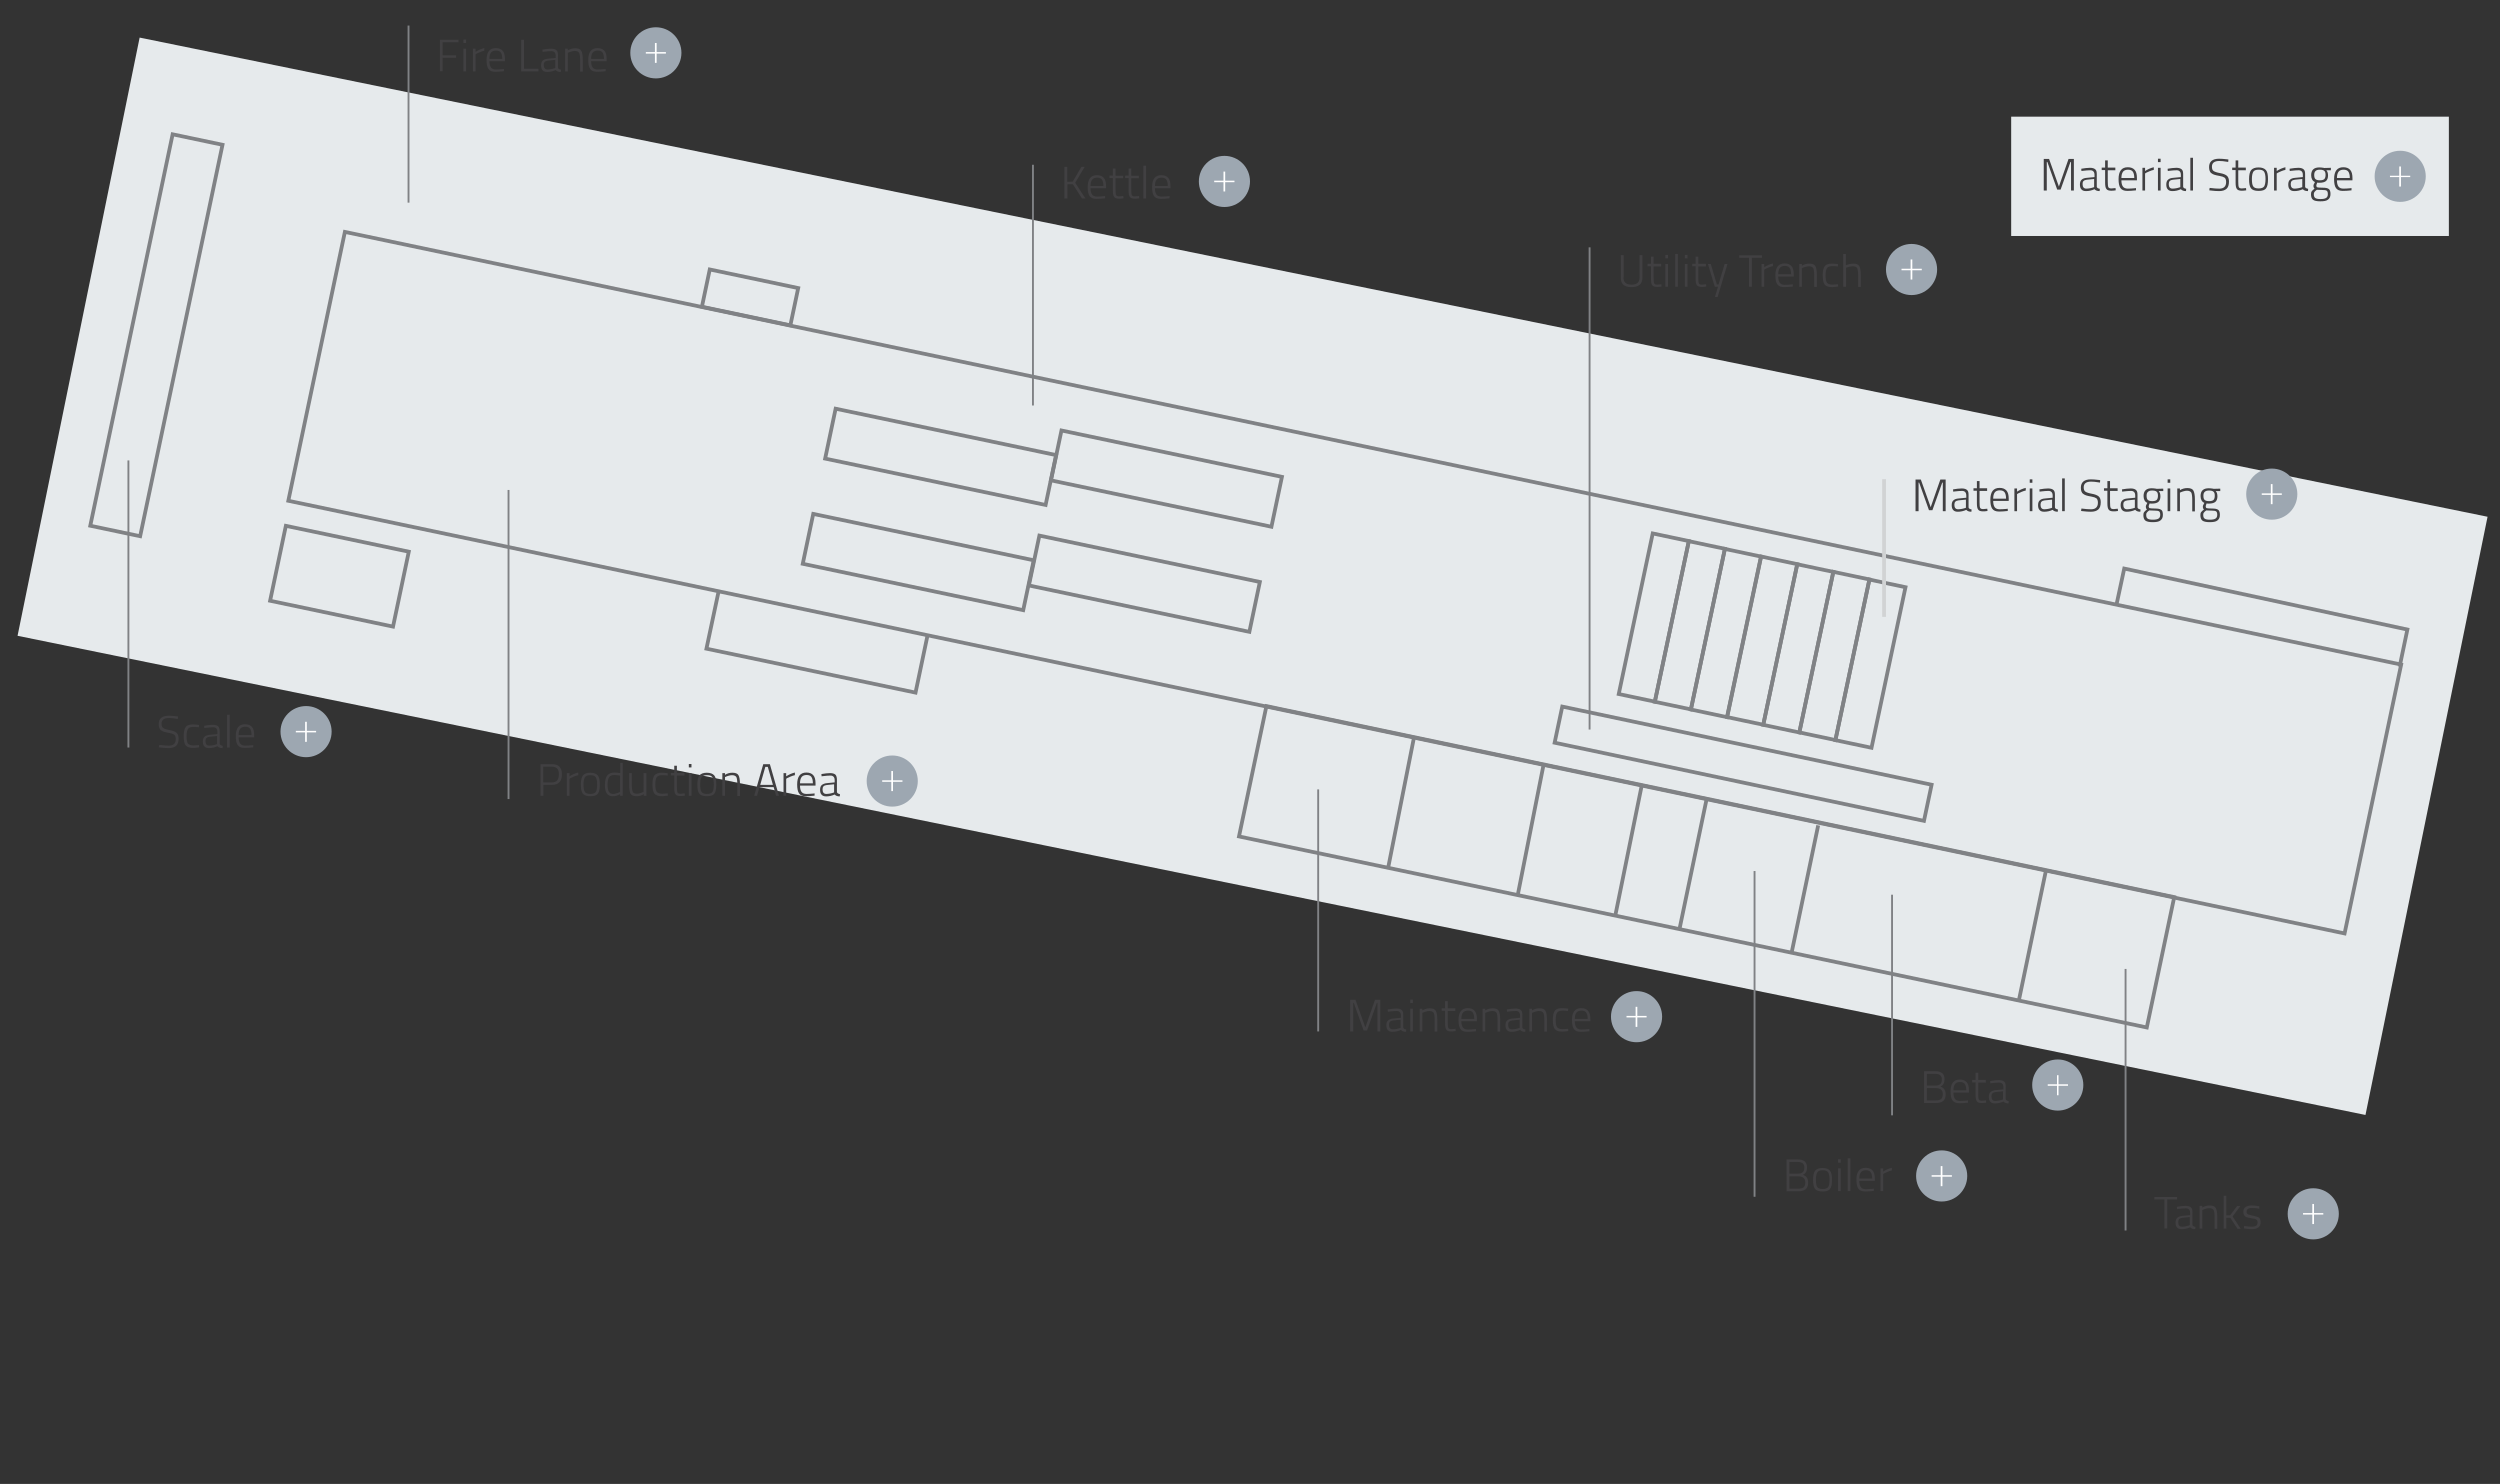 <?xml version="1.0" encoding="utf-8"?>
<!-- Generator: Adobe Illustrator 17.1.0, SVG Export Plug-In . SVG Version: 6.00 Build 0)  -->
<!DOCTYPE svg PUBLIC "-//W3C//DTD SVG 1.1//EN" "http://www.w3.org/Graphics/SVG/1.1/DTD/svg11.dtd">
<svg version="1.1" xmlns="http://www.w3.org/2000/svg" xmlns:xlink="http://www.w3.org/1999/xlink" x="0px" y="0px"
	 viewBox="0 0 1320 783.5" enable-background="new 0 0 1320 783.5" xml:space="preserve">
<rect x="0" y="0" width="1320" height="783.5" fill="#333333" stroke="none"/>
<g id="floorplan">
	
		<rect x="28.6" y="143.2" transform="matrix(0.98 0.2 -0.2 0.98 74.343 -126.21)" fill="#E6EAEC" width="1265" height="322.3"/>
	<rect x="1061.9" y="61.6" fill="#E6EAEC" width="231.1" height="63"/>
	<line fill="none" stroke="#808285" stroke-width="2" stroke-miterlimit="10" x1="746.6" y1="389.3" x2="733" y2="457.9"/>
	
		<rect x="69.1" y="71.4" transform="matrix(0.979 0.206 -0.206 0.979 38.21 -13.223)" fill="none" stroke="#808285" stroke-width="2" stroke-miterlimit="10" width="26.9" height="211.1"/>
	
		<rect x="483.1" y="182" transform="matrix(0.206 -0.979 0.979 0.206 157.977 677.596)" fill="none" stroke="#808285" stroke-width="2" stroke-miterlimit="10" width="26.9" height="118.9"/>
	
		<rect x="471.2" y="237.5" transform="matrix(0.206 -0.979 0.979 0.206 94.274 710.057)" fill="none" stroke="#808285" stroke-width="2" stroke-miterlimit="10" width="26.9" height="118.9"/>
	
		<rect x="602.3" y="193.5" transform="matrix(0.206 -0.979 0.979 0.206 241.405 803.421)" fill="none" stroke="#808285" stroke-width="2" stroke-miterlimit="10" width="26.9" height="118.9"/>
	
		<rect x="590.6" y="249" transform="matrix(0.206 -0.979 0.979 0.206 177.821 836.03)" fill="none" stroke="#808285" stroke-width="2" stroke-miterlimit="10" width="26.9" height="118.9"/>
	
		<rect x="155.2" y="235" transform="matrix(0.979 0.206 -0.206 0.979 78.568 -139.589)" fill="none" stroke="#808285" stroke-width="2" stroke-miterlimit="10" width="1109" height="145"/>
	
		<rect x="146" y="283.9" transform="matrix(0.979 0.206 -0.206 0.979 66.486 -30.374)" fill="none" stroke="#808285" stroke-width="2" stroke-miterlimit="10" width="66.3" height="40.4"/>
	
		<rect x="372" y="146.9" transform="matrix(0.979 0.206 -0.206 0.979 40.828 -78.17)" fill="none" stroke="#808285" stroke-width="2" stroke-miterlimit="10" width="47.7" height="20.1"/>
	
		<rect x="655.9" y="422.3" transform="matrix(0.979 0.206 -0.206 0.979 113.536 -175.723)" fill="none" stroke="#808285" stroke-width="2" stroke-miterlimit="10" width="489.6" height="70.3"/>
	<line fill="none" stroke="#808285" stroke-width="2" stroke-miterlimit="10" x1="815" y1="403.8" x2="801.4" y2="472.4"/>
	<line fill="none" stroke="#808285" stroke-width="2" stroke-miterlimit="10" x1="866.9" y1="414.4" x2="852.9" y2="483.3"/>
	<line fill="none" stroke="#808285" stroke-width="2" stroke-miterlimit="10" x1="901.1" y1="421.9" x2="886.8" y2="490.4"/>
	<line fill="none" stroke="#808285" stroke-width="2" stroke-miterlimit="10" x1="960" y1="435.8" x2="946" y2="502.9"/>
	<line fill="none" stroke="#808285" stroke-width="2" stroke-miterlimit="10" x1="1080.2" y1="459.9" x2="1065.8" y2="529"/>
	
		<rect x="911.1" y="303.4" transform="matrix(0.207 -0.978 0.978 0.207 335.52 1220.395)" fill="none" stroke="#808285" stroke-width="2" stroke-miterlimit="10" width="19.5" height="199.4"/>
	<g>
		
			<rect x="863.3" y="282.4" transform="matrix(-0.978 -0.207 0.207 -0.978 1659.617 825.37)" fill="none" stroke="#808285" stroke-width="2" stroke-miterlimit="10" width="19.5" height="86.7"/>
		
			<rect x="882.4" y="286.4" transform="matrix(-0.978 -0.207 0.207 -0.978 1696.511 837.325)" fill="none" stroke="#808285" stroke-width="2" stroke-miterlimit="10" width="19.5" height="86.7"/>
		
			<rect x="901.5" y="290.4" transform="matrix(-0.978 -0.207 0.207 -0.978 1733.405 849.279)" fill="none" stroke="#808285" stroke-width="2" stroke-miterlimit="10" width="19.5" height="86.7"/>
		
			<rect x="920.5" y="294.5" transform="matrix(-0.978 -0.207 0.207 -0.978 1770.299 861.234)" fill="none" stroke="#808285" stroke-width="2" stroke-miterlimit="10" width="19.5" height="86.7"/>
		
			<rect x="939.6" y="298.5" transform="matrix(-0.978 -0.207 0.207 -0.978 1807.193 873.188)" fill="none" stroke="#808285" stroke-width="2" stroke-miterlimit="10" width="19.5" height="86.7"/>
		
			<rect x="958.7" y="302.6" transform="matrix(-0.978 -0.207 0.207 -0.978 1844.087 885.143)" fill="none" stroke="#808285" stroke-width="2" stroke-miterlimit="10" width="19.5" height="86.7"/>
		
			<rect x="977.8" y="306.6" transform="matrix(-0.978 -0.207 0.207 -0.978 1880.981 897.098)" fill="none" stroke="#808285" stroke-width="2" stroke-miterlimit="10" width="19.5" height="86.7"/>
	</g>
	<polyline fill="none" stroke="#808285" stroke-width="2" stroke-miterlimit="10" points="379.5,311.9 373,342.5 483.4,365.7 
		489.8,335.2 	"/>
	<polyline fill="none" stroke="#808285" stroke-width="2" stroke-miterlimit="10" points="1117.5,319.3 1121.6,300.2 1271.1,332.4 
		1267,352 	"/>
	<line fill="none" stroke="#808285" stroke-miterlimit="10" x1="545.4" y1="214.1" x2="545.4" y2="87"/>
	<line fill="none" stroke="#808285" stroke-miterlimit="10" x1="215.7" y1="107" x2="215.7" y2="13.5"/>
	<line fill="none" stroke="#808285" stroke-miterlimit="10" x1="839.3" y1="385.2" x2="839.3" y2="130.6"/>
	<line fill="none" stroke="#808285" stroke-miterlimit="10" x1="268.5" y1="421.9" x2="268.5" y2="258.7"/>
	<line fill="none" stroke="#808285" stroke-miterlimit="10" x1="67.8" y1="394.7" x2="67.8" y2="243.1"/>
	<line fill="none" stroke="#808285" stroke-miterlimit="10" x1="1122.3" y1="649.7" x2="1122.3" y2="511.6"/>
	<line fill="none" stroke="#808285" stroke-miterlimit="10" x1="999" y1="588.9" x2="999" y2="472.4"/>
	<line fill="none" stroke="#808285" stroke-miterlimit="10" x1="926.4" y1="631.9" x2="926.4" y2="459.9"/>
	<line fill="none" stroke="#808285" stroke-miterlimit="10" x1="696" y1="544.6" x2="696" y2="416.8"/>
	<line fill="none" stroke="#D1D3D4" stroke-width="2" stroke-miterlimit="10" x1="994.8" y1="325.7" x2="994.8" y2="253"/>
</g>
<g id="text">
	<g>
		<path fill="#414042" d="M563.5,104.8H562V88.1h1.5V96l2.9-0.1l4.6-7.8h1.7l-5,8.4l5.4,8.3h-1.8l-4.8-7.5l-2.9,0V104.8z"/>
		<path fill="#414042" d="M582.8,103.6l0.7-0.1l0,1.2c-1.8,0.2-3.3,0.3-4.6,0.3c-1.7,0-2.9-0.5-3.6-1.5c-0.7-1-1-2.6-1-4.7
			c0-4.2,1.6-6.3,4.9-6.3c1.6,0,2.8,0.5,3.6,1.4c0.8,0.9,1.2,2.3,1.2,4.3l0,1.2h-8.2c0,1.5,0.3,2.6,0.8,3.3c0.5,0.7,1.4,1.1,2.6,1.1
			S581.6,103.7,582.8,103.6z M575.8,98.2h6.8c0-1.6-0.3-2.7-0.8-3.4c-0.5-0.7-1.4-1-2.5-1c-1.1,0-2,0.3-2.6,1
			C576.1,95.6,575.8,96.7,575.8,98.2z"/>
		<path fill="#414042" d="M593,94.1h-4v5.9c0,1.6,0.1,2.6,0.3,3c0.2,0.5,0.8,0.7,1.6,0.7l2.2-0.2l0.1,1.2c-1.1,0.2-1.9,0.2-2.4,0.2
			c-1.2,0-2.1-0.3-2.5-0.9c-0.5-0.6-0.7-1.7-0.7-3.4v-6.6h-1.8v-1.3h1.8V89h1.4v3.8h4V94.1z"/>
		<path fill="#414042" d="M601.3,94.1h-4v5.9c0,1.6,0.1,2.6,0.3,3c0.2,0.5,0.8,0.7,1.6,0.7l2.2-0.2l0.1,1.2
			c-1.1,0.2-1.9,0.2-2.4,0.2c-1.2,0-2.1-0.3-2.5-0.9c-0.5-0.6-0.7-1.7-0.7-3.4v-6.6h-1.8v-1.3h1.8V89h1.4v3.8h4V94.1z"/>
		<path fill="#414042" d="M603.7,104.8V87.5h1.4v17.3H603.7z"/>
		<path fill="#414042" d="M616.8,103.6l0.7-0.1l0,1.2c-1.8,0.2-3.3,0.3-4.6,0.3c-1.7,0-2.9-0.5-3.6-1.5c-0.7-1-1-2.6-1-4.7
			c0-4.2,1.6-6.3,4.9-6.3c1.6,0,2.8,0.5,3.6,1.4c0.8,0.9,1.2,2.3,1.2,4.3l0,1.2h-8.2c0,1.5,0.3,2.6,0.8,3.3c0.5,0.7,1.4,1.1,2.6,1.1
			S615.6,103.7,616.8,103.6z M609.8,98.2h6.8c0-1.6-0.3-2.7-0.8-3.4c-0.5-0.7-1.4-1-2.5-1c-1.1,0-2,0.3-2.6,1
			C610.1,95.6,609.8,96.7,609.8,98.2z"/>
	</g>
	<g>
		<path fill="#414042" d="M232.3,37.7V21h9.8v1.3h-8.4v6.9h7.1v1.3h-7.1v7.1H232.3z"/>
		<path fill="#414042" d="M244.7,22.7v-1.8h1.4v1.8H244.7z M244.7,37.7v-12h1.4v12H244.7z"/>
		<path fill="#414042" d="M249.7,37.7v-12h1.4v1.7c0.6-0.4,1.3-0.8,2.2-1.2c0.9-0.4,1.6-0.6,2.4-0.8v1.4c-0.7,0.1-1.4,0.4-2.2,0.7
			c-0.8,0.3-1.3,0.6-1.8,0.8l-0.6,0.4v9H249.7z"/>
		<path fill="#414042" d="M265.4,36.5l0.7-0.1l0,1.2c-1.8,0.2-3.3,0.3-4.6,0.3c-1.7,0-2.9-0.5-3.6-1.5c-0.7-1-1-2.6-1-4.7
			c0-4.2,1.6-6.3,4.9-6.3c1.6,0,2.8,0.5,3.6,1.4c0.8,0.9,1.2,2.3,1.2,4.3l0,1.2h-8.2c0,1.5,0.3,2.6,0.8,3.3c0.5,0.7,1.4,1.1,2.6,1.1
			S264.2,36.6,265.4,36.5z M258.4,31.1h6.8c0-1.6-0.3-2.7-0.8-3.4c-0.5-0.7-1.4-1-2.5-1c-1.1,0-2,0.3-2.6,1
			C258.7,28.4,258.4,29.6,258.4,31.1z"/>
		<path fill="#414042" d="M284.3,37.7h-9.1V21h1.5v15.3h7.6V37.7z"/>
		<path fill="#414042" d="M294.6,29.3v6.4c0.1,0.6,0.6,0.9,1.6,1.1l-0.1,1.2c-1.2,0-2.1-0.3-2.7-1c-1.5,0.7-3,1-4.5,1
			c-1.1,0-1.9-0.3-2.4-0.9c-0.6-0.6-0.8-1.5-0.8-2.6c0-1.1,0.3-2,0.9-2.5c0.6-0.6,1.5-0.9,2.7-1l4.1-0.4v-1.1c0-0.9-0.2-1.5-0.6-1.9
			s-0.9-0.6-1.6-0.6c-1,0-2.4,0.1-4,0.3l-0.7,0.1l-0.1-1.2c1.8-0.3,3.3-0.5,4.6-0.5c1.3,0,2.3,0.3,2.9,0.9
			C294.4,27,294.6,28,294.6,29.3z M287.1,34.3c0,1.6,0.7,2.4,2,2.4c0.6,0,1.2-0.1,1.9-0.2c0.7-0.1,1.2-0.3,1.6-0.4l0.6-0.2v-4.3
			l-3.9,0.4c-0.8,0.1-1.3,0.3-1.7,0.7C287.3,33,287.1,33.5,287.1,34.3z"/>
		<path fill="#414042" d="M299.8,37.7h-1.4v-12h1.4v0.9c1.3-0.8,2.6-1.1,3.9-1.1c1.6,0,2.7,0.4,3.2,1.3c0.5,0.8,0.8,2.4,0.8,4.7v6.3
			h-1.4v-6.2c0-1.8-0.2-3.1-0.5-3.7c-0.4-0.6-1.1-1-2.3-1c-0.6,0-1.1,0.1-1.8,0.3c-0.6,0.2-1.1,0.3-1.4,0.5l-0.5,0.2V37.7z"/>
		<path fill="#414042" d="M319.1,36.5l0.7-0.1l0,1.2c-1.8,0.2-3.3,0.3-4.6,0.3c-1.7,0-2.9-0.5-3.6-1.5c-0.7-1-1-2.6-1-4.7
			c0-4.2,1.6-6.3,4.9-6.3c1.6,0,2.8,0.5,3.6,1.4c0.8,0.9,1.2,2.3,1.2,4.3l0,1.2h-8.2c0,1.5,0.3,2.6,0.8,3.3c0.5,0.7,1.4,1.1,2.6,1.1
			S317.9,36.6,319.1,36.5z M312.1,31.1h6.8c0-1.6-0.3-2.7-0.8-3.4c-0.5-0.7-1.4-1-2.5-1c-1.1,0-2,0.3-2.6,1
			C312.4,28.4,312.1,29.6,312.1,31.1z"/>
	</g>
	<g>
		<path fill="#414042" d="M857.2,146.5c0,2.5,1.4,3.8,4.2,3.8c1.4,0,2.5-0.3,3.2-0.9c0.7-0.6,1.1-1.6,1.1-2.9v-11.8h1.5v11.8
			c0,1.8-0.5,3.1-1.5,3.9c-1,0.8-2.4,1.2-4.3,1.2s-3.3-0.4-4.2-1.2c-1-0.8-1.4-2.1-1.4-3.9v-11.8h1.5V146.5z"/>
		<path fill="#414042" d="M877.1,140.7h-4v5.9c0,1.6,0.1,2.6,0.3,3c0.2,0.5,0.8,0.7,1.6,0.7l2.2-0.2l0.1,1.2
			c-1.1,0.2-1.9,0.2-2.4,0.2c-1.2,0-2.1-0.3-2.5-0.9c-0.5-0.6-0.7-1.7-0.7-3.4v-6.6h-1.8v-1.3h1.8v-3.8h1.4v3.8h4V140.7z"/>
		<path fill="#414042" d="M879.3,136.4v-1.8h1.4v1.8H879.3z M879.3,151.4v-12h1.4v12H879.3z"/>
		<path fill="#414042" d="M884.5,151.4v-17.3h1.4v17.3H884.5z"/>
		<path fill="#414042" d="M889.6,136.4v-1.8h1.4v1.8H889.6z M889.6,151.4v-12h1.4v12H889.6z"/>
		<path fill="#414042" d="M900.7,140.7h-4v5.9c0,1.6,0.1,2.6,0.3,3c0.2,0.5,0.8,0.7,1.6,0.7l2.2-0.2l0.1,1.2
			c-1.1,0.2-1.9,0.2-2.4,0.2c-1.2,0-2.1-0.3-2.5-0.9c-0.5-0.6-0.7-1.7-0.7-3.4v-6.6h-1.8v-1.3h1.8v-3.8h1.4v3.8h4V140.7z"/>
		<path fill="#414042" d="M901.8,139.4h1.5l3.2,10.8h0.9l3.2-10.8h1.5l-5.2,17.4h-1.4l1.6-5.4h-1.7L901.8,139.4z"/>
		<path fill="#414042" d="M918.3,136.1v-1.3h12v1.3H925v15.3h-1.5v-15.3H918.3z"/>
		<path fill="#414042" d="M930.1,151.4v-12h1.4v1.7c0.6-0.4,1.3-0.8,2.2-1.2c0.9-0.4,1.6-0.6,2.4-0.8v1.4c-0.7,0.1-1.4,0.4-2.2,0.7
			c-0.8,0.3-1.3,0.6-1.8,0.8l-0.6,0.4v9H930.1z"/>
		<path fill="#414042" d="M945.9,150.2l0.7-0.1l0,1.2c-1.8,0.2-3.3,0.3-4.6,0.3c-1.7,0-2.9-0.5-3.6-1.5c-0.7-1-1-2.6-1-4.7
			c0-4.2,1.6-6.3,4.9-6.3c1.6,0,2.8,0.5,3.6,1.4s1.2,2.3,1.2,4.3l0,1.2h-8.2c0,1.5,0.3,2.6,0.8,3.3s1.4,1.1,2.6,1.1
			S944.7,150.3,945.9,150.2z M938.9,144.8h6.8c0-1.6-0.3-2.7-0.8-3.4c-0.5-0.7-1.4-1-2.5-1c-1.1,0-2,0.3-2.6,1
			C939.2,142.2,938.9,143.3,938.9,144.8z"/>
		<path fill="#414042" d="M951.4,151.4H950v-12h1.4v0.9c1.3-0.8,2.6-1.1,3.9-1.1c1.6,0,2.7,0.4,3.2,1.3s0.8,2.4,0.8,4.7v6.3h-1.4
			v-6.2c0-1.8-0.2-3.1-0.5-3.7c-0.4-0.6-1.1-1-2.3-1c-0.6,0-1.1,0.1-1.8,0.3c-0.6,0.2-1.1,0.3-1.4,0.5l-0.5,0.2V151.4z"/>
		<path fill="#414042" d="M967.3,139.2c0.7,0,1.6,0.1,2.6,0.2l0.6,0.1l-0.1,1.2c-1.3-0.2-2.2-0.2-2.8-0.2c-1.4,0-2.4,0.3-2.9,1
			c-0.5,0.7-0.8,2-0.8,3.8c0,1.9,0.2,3.2,0.7,3.9c0.5,0.7,1.5,1.1,3,1.1l2.9-0.2l0,1.2c-1.4,0.2-2.5,0.3-3.2,0.3
			c-1.9,0-3.2-0.5-3.9-1.4c-0.7-0.9-1-2.6-1-4.9c0-2.3,0.4-3.9,1.1-4.8S965.5,139.2,967.3,139.2z"/>
		<path fill="#414042" d="M974.6,151.4h-1.4v-17.3h1.4v6c1.3-0.6,2.6-0.9,3.9-0.9c1.6,0,2.7,0.4,3.2,1.3s0.8,2.4,0.8,4.7v6.3h-1.4
			v-6.2c0-1.8-0.2-3.1-0.5-3.7c-0.3-0.6-1.1-1-2.2-1c-0.6,0-1.1,0.1-1.8,0.2c-0.6,0.1-1.1,0.3-1.4,0.4l-0.5,0.2V151.4z"/>
	</g>
	<g>
		<path fill="#414042" d="M291.5,414.4h-4.6v5.8h-1.5v-16.7h6.1c1.8,0,3.1,0.4,3.9,1.3c0.8,0.9,1.3,2.2,1.3,4
			C296.7,412.6,294.9,414.4,291.5,414.4z M286.9,413.1h4.6c2.4,0,3.6-1.4,3.6-4.3c0-1.4-0.3-2.4-0.9-3c-0.6-0.6-1.5-1-2.8-1h-4.6
			V413.1z"/>
		<path fill="#414042" d="M299.3,420.2v-12h1.4v1.7c0.6-0.4,1.3-0.8,2.2-1.2c0.9-0.4,1.6-0.6,2.4-0.8v1.4c-0.7,0.1-1.4,0.4-2.2,0.7
			s-1.3,0.6-1.8,0.8l-0.6,0.4v9H299.3z"/>
		<path fill="#414042" d="M306.7,414.2c0-2.3,0.4-3.9,1.1-4.8c0.8-0.9,2.1-1.4,3.9-1.4c1.8,0,3.1,0.5,3.9,1.4
			c0.8,0.9,1.1,2.5,1.1,4.8c0,2.3-0.3,3.9-1,4.8c-0.7,1-2,1.4-4,1.4s-3.3-0.5-4-1.4C307,418.1,306.7,416.5,306.7,414.2z
			 M308.1,414.2c0,1.9,0.2,3.2,0.7,3.9c0.4,0.7,1.4,1.1,2.9,1.1c1.5,0,2.4-0.4,2.9-1.1s0.7-2,0.7-3.9s-0.3-3.2-0.8-3.9
			c-0.5-0.7-1.4-1-2.8-1s-2.3,0.3-2.8,1C308.4,411,308.1,412.3,308.1,414.2z"/>
		<path fill="#414042" d="M328.8,402.9v17.3h-1.4v-0.9c-1.3,0.8-2.5,1.1-3.8,1.1c-0.6,0-1.1-0.1-1.5-0.2s-0.9-0.4-1.3-0.8
			c-0.9-0.8-1.4-2.4-1.4-4.8s0.4-4.1,1.2-5.1s2.1-1.6,3.9-1.6c0.7,0,1.7,0.1,3,0.3v-5.4H328.8z M322.6,419c0.3,0.1,0.7,0.2,1.2,0.2
			c0.5,0,1-0.1,1.6-0.3c0.6-0.2,1.1-0.3,1.5-0.5l0.5-0.3v-8.6c-1.3-0.2-2.3-0.3-3-0.3c-1.4,0-2.3,0.4-2.8,1.2
			c-0.5,0.8-0.8,2.1-0.8,3.9c0,2,0.3,3.4,0.9,4C322,418.7,322.3,418.9,322.6,419z"/>
		<path fill="#414042" d="M339.9,408.2h1.4v12h-1.4v-0.9c-1.2,0.8-2.5,1.1-3.7,1.1c-1.6,0-2.7-0.4-3.2-1.2s-0.8-2.4-0.8-4.7v-6.3
			h1.4v6.2c0,1.9,0.2,3.1,0.5,3.7s1.1,1,2.2,1c0.6,0,1.1-0.1,1.7-0.3c0.6-0.2,1-0.3,1.3-0.5l0.5-0.2V408.2z"/>
		<path fill="#414042" d="M349.4,408c0.7,0,1.6,0.1,2.6,0.2l0.6,0.1l-0.1,1.2c-1.3-0.2-2.2-0.2-2.8-0.2c-1.4,0-2.4,0.3-2.9,1
			c-0.5,0.7-0.8,2-0.8,3.8c0,1.9,0.2,3.2,0.7,3.9c0.5,0.7,1.5,1.1,3,1.1l2.9-0.2l0,1.2c-1.4,0.2-2.5,0.3-3.2,0.3
			c-1.9,0-3.2-0.5-3.9-1.4c-0.7-0.9-1-2.6-1-4.9s0.4-3.9,1.1-4.8C346.4,408.5,347.6,408,349.4,408z"/>
		<path fill="#414042" d="M361.4,409.5h-4v5.9c0,1.6,0.1,2.6,0.3,3c0.2,0.5,0.8,0.7,1.6,0.7l2.2-0.2l0.1,1.2
			c-1.1,0.2-1.9,0.2-2.4,0.2c-1.2,0-2.1-0.3-2.5-0.9c-0.5-0.6-0.7-1.7-0.7-3.4v-6.6h-1.8v-1.3h1.8v-3.8h1.4v3.8h4V409.5z"/>
		<path fill="#414042" d="M363.7,405.2v-1.8h1.4v1.8H363.7z M363.7,420.2v-12h1.4v12H363.7z"/>
		<path fill="#414042" d="M368.2,414.2c0-2.3,0.4-3.9,1.1-4.8c0.8-0.9,2.1-1.4,3.9-1.4c1.8,0,3.1,0.5,3.9,1.4
			c0.8,0.9,1.1,2.5,1.1,4.8c0,2.3-0.3,3.9-1,4.8c-0.7,1-2,1.4-4,1.4s-3.3-0.5-4-1.4C368.5,418.1,368.2,416.5,368.2,414.2z
			 M369.7,414.2c0,1.9,0.2,3.2,0.7,3.9c0.4,0.7,1.4,1.1,2.9,1.1c1.5,0,2.4-0.4,2.9-1.1s0.7-2,0.7-3.9s-0.3-3.2-0.8-3.9
			c-0.5-0.7-1.4-1-2.8-1s-2.3,0.3-2.8,1C369.9,411,369.7,412.3,369.7,414.2z"/>
		<path fill="#414042" d="M382.8,420.2h-1.4v-12h1.4v0.9c1.3-0.8,2.6-1.1,3.9-1.1c1.6,0,2.7,0.4,3.2,1.3c0.5,0.8,0.8,2.4,0.8,4.7
			v6.3h-1.4V414c0-1.8-0.2-3.1-0.5-3.7c-0.4-0.6-1.1-1-2.3-1c-0.6,0-1.1,0.1-1.8,0.3c-0.6,0.2-1.1,0.3-1.4,0.5l-0.5,0.2V420.2z"/>
		<path fill="#414042" d="M398.2,420.2l4.8-16.7h3.5l4.8,16.7h-1.5l-1.3-4.6H401l-1.3,4.6H398.2z M404.1,404.9l-2.7,9.5h6.7
			l-2.7-9.5H404.1z"/>
		<path fill="#414042" d="M413.7,420.2v-12h1.4v1.7c0.6-0.4,1.3-0.8,2.2-1.2c0.9-0.4,1.6-0.6,2.4-0.8v1.4c-0.7,0.1-1.4,0.4-2.2,0.7
			s-1.3,0.6-1.8,0.8l-0.6,0.4v9H413.7z"/>
		<path fill="#414042" d="M429.4,419l0.7-0.1l0,1.2c-1.8,0.2-3.3,0.3-4.6,0.3c-1.7,0-2.9-0.5-3.6-1.5c-0.7-1-1-2.6-1-4.7
			c0-4.2,1.6-6.3,4.9-6.3c1.6,0,2.8,0.5,3.6,1.4c0.8,0.9,1.2,2.3,1.2,4.3l0,1.2h-8.2c0,1.5,0.3,2.6,0.8,3.3c0.5,0.7,1.4,1.1,2.6,1.1
			S428.2,419.1,429.4,419z M422.4,413.6h6.8c0-1.6-0.3-2.7-0.8-3.4c-0.5-0.7-1.4-1-2.5-1c-1.1,0-2,0.3-2.6,1
			C422.7,411,422.4,412.1,422.4,413.6z"/>
		<path fill="#414042" d="M441.9,411.8v6.4c0.1,0.6,0.6,0.9,1.6,1.1l-0.1,1.2c-1.2,0-2.1-0.3-2.7-1c-1.5,0.7-3,1-4.5,1
			c-1.1,0-1.9-0.3-2.4-0.9c-0.6-0.6-0.8-1.5-0.8-2.6c0-1.1,0.3-2,0.9-2.5s1.5-0.9,2.7-1l4.1-0.4v-1.1c0-0.9-0.2-1.5-0.6-1.9
			c-0.4-0.4-0.9-0.6-1.6-0.6c-1,0-2.4,0.1-4,0.3l-0.7,0.1l-0.1-1.2c1.8-0.3,3.3-0.5,4.6-0.5c1.3,0,2.3,0.3,2.9,0.9
			C441.6,409.6,441.9,410.5,441.9,411.8z M434.3,416.8c0,1.6,0.7,2.4,2,2.4c0.6,0,1.2-0.1,1.9-0.2c0.7-0.1,1.2-0.3,1.6-0.4l0.6-0.2
			v-4.3l-3.9,0.4c-0.8,0.1-1.3,0.3-1.7,0.7C434.5,415.5,434.3,416.1,434.3,416.8z"/>
	</g>
	<g>
		<path fill="#414042" d="M89.2,379.1c-2.6,0-3.9,1-3.9,3c0,1.2,0.3,1.9,0.9,2.3c0.6,0.4,1.7,0.8,3.4,1.1s2.9,0.8,3.6,1.4
			s1.1,1.6,1.1,3c0,1.8-0.4,3.1-1.3,3.9c-0.9,0.8-2.2,1.2-3.9,1.2c-1.2,0-2.7-0.1-4.3-0.3l-0.9-0.1l0.2-1.3c2.2,0.3,3.9,0.4,5.1,0.4
			c1.2,0,2.1-0.3,2.7-0.9s0.9-1.4,0.9-2.6s-0.3-1.9-0.8-2.3c-0.6-0.4-1.4-0.7-2.6-0.9c-1.2-0.2-2.1-0.4-2.7-0.6
			c-0.6-0.2-1.1-0.4-1.6-0.8c-0.5-0.3-0.8-0.8-1-1.3c-0.2-0.5-0.3-1.2-0.3-2c0-2.9,1.8-4.4,5.3-4.4c1.1,0,2.4,0.1,4.1,0.3l0.8,0.1
			l-0.1,1.3C91.7,379.2,90.1,379.1,89.2,379.1z"/>
		<path fill="#414042" d="M101.9,382.5c0.7,0,1.6,0.1,2.6,0.2l0.6,0.1l-0.1,1.2c-1.3-0.2-2.2-0.2-2.8-0.2c-1.4,0-2.4,0.3-2.9,1
			c-0.5,0.7-0.8,2-0.8,3.8c0,1.9,0.2,3.2,0.7,3.9c0.5,0.7,1.5,1.1,3,1.1l2.9-0.2l0,1.2c-1.4,0.2-2.5,0.3-3.2,0.3
			c-1.9,0-3.2-0.5-3.9-1.4c-0.7-0.9-1-2.6-1-4.9s0.4-3.9,1.1-4.8C98.8,382.9,100.1,382.5,101.9,382.5z"/>
		<path fill="#414042" d="M116,386.3v6.4c0.1,0.6,0.6,0.9,1.6,1.1l-0.1,1.2c-1.2,0-2.1-0.3-2.7-1c-1.5,0.7-3,1-4.5,1
			c-1.1,0-1.9-0.3-2.4-0.9c-0.6-0.6-0.8-1.5-0.8-2.6c0-1.1,0.3-2,0.9-2.5s1.5-0.9,2.7-1l4.1-0.4v-1.1c0-0.9-0.2-1.5-0.6-1.9
			c-0.4-0.4-0.9-0.6-1.6-0.6c-1,0-2.4,0.1-4,0.3l-0.7,0.1l-0.1-1.2c1.8-0.3,3.3-0.5,4.6-0.5c1.3,0,2.3,0.3,2.9,0.9
			C115.7,384,116,385,116,386.3z M108.5,391.3c0,1.6,0.7,2.4,2,2.4c0.6,0,1.2-0.1,1.9-0.2c0.7-0.1,1.2-0.3,1.6-0.4l0.6-0.2v-4.3
			l-3.9,0.4c-0.8,0.1-1.3,0.3-1.7,0.7C108.7,390,108.5,390.5,108.5,391.3z"/>
		<path fill="#414042" d="M119.9,394.7v-17.3h1.4v17.3H119.9z"/>
		<path fill="#414042" d="M133,393.5l0.7-0.1l0,1.2c-1.8,0.2-3.3,0.3-4.6,0.3c-1.7,0-2.9-0.5-3.6-1.5c-0.7-1-1-2.6-1-4.7
			c0-4.2,1.6-6.3,4.9-6.3c1.6,0,2.8,0.5,3.6,1.4c0.8,0.9,1.2,2.3,1.2,4.3l0,1.2H126c0,1.5,0.3,2.6,0.8,3.3c0.5,0.7,1.4,1.1,2.6,1.1
			S131.8,393.6,133,393.5z M126,388.1h6.8c0-1.6-0.3-2.7-0.8-3.4c-0.5-0.7-1.4-1-2.5-1c-1.1,0-2,0.3-2.6,1
			C126.3,385.4,126,386.6,126,388.1z"/>
	</g>
	<g>
		<path fill="#414042" d="M1137.5,633.4V632h12v1.3h-5.2v15.3h-1.5v-15.3H1137.5z"/>
		<path fill="#414042" d="M1157.6,640.3v6.4c0.1,0.6,0.6,0.9,1.6,1.1l-0.1,1.2c-1.2,0-2.1-0.3-2.7-1c-1.5,0.7-3,1-4.5,1
			c-1.1,0-1.9-0.3-2.4-0.9c-0.6-0.6-0.8-1.5-0.8-2.6c0-1.1,0.3-2,0.9-2.5s1.5-0.9,2.7-1l4.1-0.4v-1.1c0-0.9-0.2-1.5-0.6-1.9
			c-0.4-0.4-0.9-0.6-1.6-0.6c-1,0-2.4,0.1-4,0.3l-0.7,0.1l-0.1-1.2c1.8-0.3,3.3-0.5,4.6-0.5c1.3,0,2.3,0.3,2.9,0.9
			S1157.6,639,1157.6,640.3z M1150.1,645.3c0,1.6,0.7,2.4,2,2.4c0.6,0,1.2-0.1,1.9-0.2c0.7-0.1,1.2-0.3,1.6-0.4l0.6-0.2v-4.3
			l-3.9,0.4c-0.8,0.1-1.3,0.3-1.7,0.7C1150.3,644,1150.1,644.6,1150.1,645.3z"/>
		<path fill="#414042" d="M1162.8,648.7h-1.4v-12h1.4v0.9c1.3-0.8,2.6-1.1,3.9-1.1c1.6,0,2.7,0.4,3.2,1.3s0.8,2.4,0.8,4.7v6.3h-1.4
			v-6.2c0-1.8-0.2-3.1-0.5-3.7c-0.4-0.6-1.1-1-2.3-1c-0.6,0-1.1,0.1-1.8,0.3c-0.6,0.2-1.1,0.3-1.4,0.5l-0.5,0.2V648.7z"/>
		<path fill="#414042" d="M1175.5,648.7h-1.4v-17.3h1.4v10.3l2,0l3.7-4.9h1.7l-4.1,5.5l4.3,6.5h-1.7l-3.8-5.8l-2.1,0V648.7z"/>
		<path fill="#414042" d="M1189,637.8c-1.9,0-2.8,0.7-2.8,2c0,0.6,0.2,1.1,0.6,1.3s1.4,0.5,2.8,0.8s2.5,0.6,3.1,1
			c0.6,0.4,0.9,1.3,0.9,2.5c0,1.2-0.4,2.1-1.2,2.7c-0.8,0.6-1.9,0.9-3.5,0.9c-0.9,0-2-0.1-3.4-0.3l-0.7-0.1l0.1-1.3
			c1.8,0.3,3.2,0.4,4.1,0.4c1,0,1.7-0.2,2.2-0.5c0.5-0.3,0.8-0.9,0.8-1.7s-0.2-1.3-0.7-1.6c-0.4-0.3-1.4-0.5-2.8-0.7
			c-1.4-0.2-2.5-0.5-3.1-1s-0.9-1.2-0.9-2.4c0-1.2,0.4-2,1.2-2.5c0.8-0.5,1.8-0.8,3-0.8c1,0,2.2,0.1,3.6,0.3l0.6,0.1l0,1.3
			C1191.5,637.9,1190.1,637.8,1189,637.8z"/>
	</g>
	<g>
		<path fill="#414042" d="M1015.9,565.6h5.9c3.3,0,4.9,1.4,4.9,4.2c0,2-0.7,3.3-2.2,3.9c1.8,0.6,2.8,1.9,2.8,4
			c0,1.7-0.4,2.9-1.3,3.6s-2.1,1.1-3.8,1.1h-6.3V565.6z M1021.8,567h-4.4v6.2h4.6c1.1,0,1.9-0.3,2.5-0.8c0.5-0.5,0.8-1.3,0.8-2.4
			s-0.3-1.8-0.9-2.3C1023.8,567.2,1023,567,1021.8,567z M1022,574.5h-4.6v6.5h4.8c1.2,0,2.1-0.2,2.7-0.7c0.6-0.5,0.9-1.4,0.9-2.6
			C1025.8,575.5,1024.5,574.5,1022,574.5z"/>
		<path fill="#414042" d="M1038.4,581.1l0.7-0.1l0,1.2c-1.8,0.2-3.3,0.3-4.6,0.3c-1.7,0-2.9-0.5-3.6-1.5c-0.7-1-1-2.6-1-4.7
			c0-4.2,1.6-6.3,4.9-6.3c1.6,0,2.8,0.5,3.6,1.4s1.2,2.3,1.2,4.3l0,1.2h-8.2c0,1.5,0.3,2.6,0.8,3.3s1.4,1.1,2.6,1.1
			S1037.2,581.2,1038.4,581.1z M1031.4,575.7h6.8c0-1.6-0.3-2.7-0.8-3.4c-0.5-0.7-1.4-1-2.5-1c-1.1,0-2,0.3-2.6,1
			C1031.7,573.1,1031.4,574.2,1031.4,575.7z"/>
		<path fill="#414042" d="M1048.5,571.6h-4v5.9c0,1.6,0.1,2.6,0.3,3c0.2,0.5,0.8,0.7,1.6,0.7l2.2-0.2l0.1,1.2
			c-1.1,0.2-1.9,0.2-2.4,0.2c-1.2,0-2.1-0.3-2.5-0.9c-0.5-0.6-0.7-1.7-0.7-3.4v-6.6h-1.8v-1.3h1.8v-3.8h1.4v3.8h4V571.6z"/>
		<path fill="#414042" d="M1059,573.9v6.4c0.1,0.6,0.6,0.9,1.6,1.1l-0.1,1.2c-1.2,0-2.1-0.3-2.7-1c-1.5,0.7-3,1-4.5,1
			c-1.1,0-1.9-0.3-2.4-0.9c-0.6-0.6-0.8-1.5-0.8-2.6c0-1.1,0.3-2,0.9-2.5s1.5-0.9,2.7-1l4.1-0.4v-1.1c0-0.9-0.2-1.5-0.6-1.9
			c-0.4-0.4-0.9-0.6-1.6-0.6c-1,0-2.4,0.1-4,0.3l-0.7,0.1l-0.1-1.2c1.8-0.3,3.3-0.5,4.6-0.5c1.3,0,2.3,0.3,2.9,0.9
			S1059,572.6,1059,573.9z M1051.5,578.9c0,1.6,0.7,2.4,2,2.4c0.6,0,1.2-0.1,1.9-0.2c0.7-0.1,1.2-0.3,1.6-0.4l0.6-0.2v-4.3l-3.9,0.4
			c-0.8,0.1-1.3,0.3-1.7,0.7C1051.6,577.6,1051.5,578.2,1051.5,578.9z"/>
	</g>
	<g>
		<path fill="#414042" d="M943.3,612.2h5.9c3.3,0,4.9,1.4,4.9,4.2c0,2-0.7,3.3-2.2,3.9c1.8,0.6,2.8,1.9,2.8,4c0,1.7-0.4,2.9-1.3,3.6
			s-2.1,1.1-3.8,1.1h-6.3V612.2z M949.2,613.5h-4.4v6.2h4.6c1.1,0,1.9-0.3,2.5-0.8c0.5-0.5,0.8-1.3,0.8-2.4s-0.3-1.8-0.9-2.3
			C951.2,613.8,950.3,613.5,949.2,613.5z M949.4,621.1h-4.6v6.5h4.8c1.2,0,2.1-0.2,2.7-0.7c0.6-0.5,0.9-1.4,0.9-2.6
			C953.2,622.1,951.9,621.1,949.4,621.1z"/>
		<path fill="#414042" d="M957.3,622.9c0-2.3,0.4-3.9,1.1-4.8c0.8-0.9,2.1-1.4,3.9-1.4s3.1,0.5,3.9,1.4c0.8,0.9,1.1,2.5,1.1,4.8
			c0,2.3-0.3,3.9-1,4.8c-0.7,1-2,1.4-4,1.4s-3.3-0.5-4-1.4S957.3,625.1,957.3,622.9z M958.8,622.8c0,1.9,0.2,3.2,0.7,3.9
			c0.4,0.7,1.4,1.1,2.9,1.1c1.5,0,2.4-0.4,2.9-1.1s0.7-2,0.7-3.9s-0.3-3.2-0.8-3.9s-1.4-1-2.8-1c-1.4,0-2.3,0.3-2.8,1
			C959.1,619.7,958.8,621,958.8,622.8z"/>
		<path fill="#414042" d="M970.5,613.9v-1.8h1.4v1.8H970.5z M970.5,628.9v-12h1.4v12H970.5z"/>
		<path fill="#414042" d="M975.6,628.9v-17.3h1.4v17.3H975.6z"/>
		<path fill="#414042" d="M988.7,627.7l0.7-0.1l0,1.2c-1.8,0.2-3.3,0.3-4.6,0.3c-1.7,0-2.9-0.5-3.6-1.5c-0.7-1-1-2.6-1-4.7
			c0-4.2,1.6-6.3,4.9-6.3c1.6,0,2.8,0.5,3.6,1.4s1.2,2.3,1.2,4.3l0,1.2h-8.2c0,1.5,0.3,2.6,0.8,3.3s1.4,1.1,2.6,1.1
			S987.5,627.8,988.7,627.7z M981.7,622.3h6.8c0-1.6-0.3-2.7-0.8-3.4c-0.5-0.7-1.4-1-2.5-1c-1.1,0-2,0.3-2.6,1
			C982,619.7,981.7,620.8,981.7,622.3z"/>
		<path fill="#414042" d="M992.9,628.9v-12h1.4v1.7c0.6-0.4,1.3-0.8,2.2-1.2c0.9-0.4,1.6-0.6,2.4-0.8v1.4c-0.7,0.1-1.4,0.4-2.2,0.7
			s-1.3,0.6-1.8,0.8l-0.6,0.4v9H992.9z"/>
	</g>
	<g>
		<path fill="#414042" d="M712.9,544.6v-16.7h2.8l5.2,14.6l5.1-14.6h2.8v16.7h-1.5v-15.1h-0.3l-5.2,14.6h-1.8l-5.2-14.6h-0.3v15.1
			H712.9z"/>
		<path fill="#414042" d="M740.9,536.1v6.4c0.1,0.6,0.6,0.9,1.6,1.1l-0.1,1.2c-1.2,0-2.1-0.3-2.7-1c-1.5,0.7-3,1-4.5,1
			c-1.1,0-1.9-0.3-2.4-0.9c-0.6-0.6-0.8-1.5-0.8-2.6c0-1.1,0.3-2,0.9-2.5s1.5-0.9,2.7-1l4.1-0.4v-1.1c0-0.9-0.2-1.5-0.6-1.9
			c-0.4-0.4-0.9-0.6-1.6-0.6c-1,0-2.4,0.1-4,0.3l-0.7,0.1l-0.1-1.2c1.8-0.3,3.3-0.5,4.6-0.5c1.3,0,2.3,0.3,2.9,0.9
			S740.9,534.8,740.9,536.1z M733.4,541.1c0,1.6,0.7,2.4,2,2.4c0.6,0,1.2-0.1,1.9-0.2c0.7-0.1,1.2-0.3,1.6-0.4l0.6-0.2v-4.3
			l-3.9,0.4c-0.8,0.1-1.3,0.3-1.7,0.7C733.5,539.9,733.4,540.4,733.4,541.1z"/>
		<path fill="#414042" d="M744.6,529.6v-1.8h1.4v1.8H744.6z M744.6,544.6v-12h1.4v12H744.6z"/>
		<path fill="#414042" d="M751,544.6h-1.4v-12h1.4v0.9c1.3-0.8,2.6-1.1,3.9-1.1c1.6,0,2.7,0.4,3.2,1.3s0.8,2.4,0.8,4.7v6.3h-1.4
			v-6.2c0-1.8-0.2-3.1-0.5-3.7c-0.4-0.6-1.1-1-2.3-1c-0.6,0-1.1,0.1-1.8,0.3c-0.6,0.2-1.1,0.3-1.4,0.5l-0.5,0.2V544.6z"/>
		<path fill="#414042" d="M768.4,533.8h-4v5.9c0,1.6,0.1,2.6,0.3,3c0.2,0.5,0.8,0.7,1.6,0.7l2.2-0.2l0.1,1.2
			c-1.1,0.2-1.9,0.2-2.4,0.2c-1.2,0-2.1-0.3-2.5-0.9c-0.5-0.6-0.7-1.7-0.7-3.4v-6.6h-1.8v-1.3h1.8v-3.8h1.4v3.8h4V533.8z"/>
		<path fill="#414042" d="M778.6,543.4l0.7-0.1l0,1.2c-1.8,0.2-3.3,0.3-4.6,0.3c-1.7,0-2.9-0.5-3.6-1.5c-0.7-1-1-2.6-1-4.7
			c0-4.2,1.6-6.3,4.9-6.3c1.6,0,2.8,0.5,3.6,1.4s1.2,2.3,1.2,4.3l0,1.2h-8.2c0,1.5,0.3,2.6,0.8,3.3s1.4,1.1,2.6,1.1
			S777.4,543.5,778.6,543.4z M771.6,538h6.8c0-1.6-0.3-2.7-0.8-3.4c-0.5-0.7-1.4-1-2.5-1c-1.1,0-2,0.3-2.6,1
			C771.9,535.3,771.6,536.4,771.6,538z"/>
		<path fill="#414042" d="M784.2,544.6h-1.4v-12h1.4v0.9c1.3-0.8,2.6-1.1,3.9-1.1c1.6,0,2.7,0.4,3.2,1.3s0.8,2.4,0.8,4.7v6.3h-1.4
			v-6.2c0-1.8-0.2-3.1-0.5-3.7c-0.4-0.6-1.1-1-2.3-1c-0.6,0-1.1,0.1-1.8,0.3c-0.6,0.2-1.1,0.3-1.4,0.5l-0.5,0.2V544.6z"/>
		<path fill="#414042" d="M803.8,536.1v6.4c0.1,0.6,0.6,0.9,1.6,1.1l-0.1,1.2c-1.2,0-2.1-0.3-2.7-1c-1.5,0.7-3,1-4.5,1
			c-1.1,0-1.9-0.3-2.4-0.9c-0.6-0.6-0.8-1.5-0.8-2.6c0-1.1,0.3-2,0.9-2.5s1.5-0.9,2.7-1l4.1-0.4v-1.1c0-0.9-0.2-1.5-0.6-1.9
			c-0.4-0.4-0.9-0.6-1.6-0.6c-1,0-2.4,0.1-4,0.3l-0.7,0.1l-0.1-1.2c1.8-0.3,3.3-0.5,4.6-0.5c1.3,0,2.3,0.3,2.9,0.9
			S803.8,534.8,803.8,536.1z M796.3,541.1c0,1.6,0.7,2.4,2,2.4c0.6,0,1.2-0.1,1.9-0.2c0.7-0.1,1.2-0.3,1.6-0.4l0.6-0.2v-4.3
			l-3.9,0.4c-0.8,0.1-1.3,0.3-1.7,0.7C796.4,539.9,796.3,540.4,796.3,541.1z"/>
		<path fill="#414042" d="M808.9,544.6h-1.4v-12h1.4v0.9c1.3-0.8,2.6-1.1,3.9-1.1c1.6,0,2.7,0.4,3.2,1.3s0.8,2.4,0.8,4.7v6.3h-1.4
			v-6.2c0-1.8-0.2-3.1-0.5-3.7c-0.4-0.6-1.1-1-2.3-1c-0.6,0-1.1,0.1-1.8,0.3c-0.6,0.2-1.1,0.3-1.4,0.5l-0.5,0.2V544.6z"/>
		<path fill="#414042" d="M824.8,532.3c0.7,0,1.6,0.1,2.6,0.2l0.6,0.1l-0.1,1.2c-1.3-0.2-2.2-0.2-2.8-0.2c-1.4,0-2.4,0.3-2.9,1
			c-0.5,0.7-0.8,2-0.8,3.8c0,1.9,0.2,3.2,0.7,3.9c0.5,0.7,1.5,1.1,3,1.1l2.9-0.2l0,1.2c-1.4,0.2-2.5,0.3-3.2,0.3
			c-1.9,0-3.2-0.5-3.9-1.4s-1-2.6-1-4.9s0.4-3.9,1.1-4.8S823,532.3,824.8,532.3z"/>
		<path fill="#414042" d="M838.5,543.4l0.7-0.1l0,1.2c-1.8,0.2-3.3,0.3-4.6,0.3c-1.7,0-2.9-0.5-3.6-1.5c-0.7-1-1-2.6-1-4.7
			c0-4.2,1.6-6.3,4.9-6.3c1.6,0,2.8,0.5,3.6,1.4s1.2,2.3,1.2,4.3l0,1.2h-8.2c0,1.5,0.3,2.6,0.8,3.3s1.4,1.1,2.6,1.1
			S837.3,543.5,838.5,543.4z M831.5,538h6.8c0-1.6-0.3-2.7-0.8-3.4c-0.5-0.7-1.4-1-2.5-1c-1.1,0-2,0.3-2.6,1
			C831.8,535.3,831.5,536.4,831.5,538z"/>
	</g>
	<g>
		<path fill="#414042" d="M1079.1,100.6V83.9h2.8l5.2,14.6l5.1-14.6h2.8v16.7h-1.5V85.5h-0.3l-5.2,14.6h-1.8l-5.2-14.6h-0.3v15.1
			H1079.1z"/>
		<path fill="#414042" d="M1107.1,92.2v6.4c0.1,0.6,0.6,0.9,1.6,1.1l-0.1,1.2c-1.2,0-2.1-0.3-2.7-1c-1.5,0.7-3,1-4.5,1
			c-1.1,0-1.9-0.3-2.4-0.9c-0.6-0.6-0.8-1.5-0.8-2.6c0-1.1,0.3-2,0.9-2.5c0.6-0.6,1.5-0.9,2.7-1l4.1-0.4v-1.1c0-0.9-0.2-1.5-0.6-1.9
			c-0.4-0.4-0.9-0.6-1.6-0.6c-1,0-2.4,0.1-4,0.3l-0.7,0.1l-0.1-1.2c1.8-0.3,3.3-0.5,4.6-0.5c1.3,0,2.3,0.3,2.9,0.9
			S1107.1,90.9,1107.1,92.2z M1099.6,97.2c0,1.6,0.7,2.4,2,2.4c0.6,0,1.2-0.1,1.9-0.2c0.7-0.1,1.2-0.3,1.6-0.4l0.6-0.2v-4.3
			l-3.9,0.4c-0.8,0.1-1.3,0.3-1.7,0.7C1099.7,95.9,1099.6,96.5,1099.6,97.2z"/>
		<path fill="#414042" d="M1116.9,89.9h-4v5.9c0,1.6,0.1,2.6,0.3,3c0.2,0.5,0.8,0.7,1.6,0.7l2.2-0.2l0.1,1.2
			c-1.1,0.2-1.9,0.2-2.4,0.2c-1.2,0-2.1-0.3-2.5-0.9c-0.5-0.6-0.7-1.7-0.7-3.4v-6.6h-1.8v-1.3h1.8v-3.8h1.4v3.8h4V89.9z"/>
		<path fill="#414042" d="M1127.1,99.4l0.7-0.1l0,1.2c-1.8,0.2-3.3,0.3-4.6,0.3c-1.7,0-2.9-0.5-3.6-1.5c-0.7-1-1-2.6-1-4.7
			c0-4.2,1.6-6.3,4.9-6.3c1.6,0,2.8,0.5,3.6,1.4s1.2,2.3,1.2,4.3l0,1.2h-8.2c0,1.5,0.3,2.6,0.8,3.3s1.4,1.1,2.6,1.1
			S1125.9,99.5,1127.1,99.4z M1120.1,94h6.8c0-1.6-0.3-2.7-0.8-3.4c-0.5-0.7-1.4-1-2.5-1c-1.1,0-2,0.3-2.6,1
			C1120.4,91.4,1120.1,92.5,1120.1,94z"/>
		<path fill="#414042" d="M1131.2,100.6v-12h1.4v1.7c0.6-0.4,1.3-0.8,2.2-1.2c0.9-0.4,1.6-0.6,2.4-0.8v1.4c-0.7,0.1-1.4,0.4-2.2,0.7
			c-0.8,0.3-1.3,0.6-1.8,0.8l-0.6,0.4v9H1131.2z"/>
		<path fill="#414042" d="M1139.4,85.6v-1.8h1.4v1.8H1139.4z M1139.4,100.6v-12h1.4v12H1139.4z"/>
		<path fill="#414042" d="M1152.7,92.2v6.4c0.1,0.6,0.6,0.9,1.6,1.1l-0.1,1.2c-1.2,0-2.1-0.3-2.7-1c-1.5,0.7-3,1-4.5,1
			c-1.1,0-1.9-0.3-2.4-0.9c-0.6-0.6-0.8-1.5-0.8-2.6c0-1.1,0.3-2,0.9-2.5c0.6-0.6,1.5-0.9,2.7-1l4.1-0.4v-1.1c0-0.9-0.2-1.5-0.6-1.9
			c-0.4-0.4-0.9-0.6-1.6-0.6c-1,0-2.4,0.1-4,0.3l-0.7,0.1l-0.1-1.2c1.8-0.3,3.3-0.5,4.6-0.5c1.3,0,2.3,0.3,2.9,0.9
			S1152.7,90.9,1152.7,92.2z M1145.1,97.2c0,1.6,0.7,2.4,2,2.4c0.6,0,1.2-0.1,1.9-0.2c0.7-0.1,1.2-0.3,1.6-0.4l0.6-0.2v-4.3
			l-3.9,0.4c-0.8,0.1-1.3,0.3-1.7,0.7C1145.3,95.9,1145.1,96.5,1145.1,97.2z"/>
		<path fill="#414042" d="M1156.5,100.6V83.3h1.4v17.3H1156.5z"/>
		<path fill="#414042" d="M1171.8,85c-2.6,0-3.9,1-3.9,3c0,1.2,0.3,1.9,0.9,2.3c0.6,0.4,1.7,0.8,3.4,1.1c1.7,0.3,2.9,0.8,3.6,1.4
			c0.7,0.6,1.1,1.6,1.1,3c0,1.8-0.4,3.1-1.3,3.9s-2.2,1.2-3.9,1.2c-1.2,0-2.7-0.1-4.3-0.3l-0.9-0.1l0.2-1.3c2.2,0.3,3.9,0.4,5.1,0.4
			c1.2,0,2.1-0.3,2.7-0.9s0.9-1.4,0.9-2.6c0-1.1-0.3-1.9-0.8-2.3c-0.6-0.4-1.4-0.7-2.6-0.9c-1.2-0.2-2.1-0.4-2.7-0.6
			c-0.6-0.2-1.1-0.4-1.6-0.8c-0.5-0.3-0.8-0.8-1-1.3s-0.3-1.2-0.3-2c0-2.9,1.8-4.4,5.3-4.4c1.1,0,2.4,0.1,4.1,0.3l0.8,0.1l-0.1,1.3
			C1174.3,85.1,1172.7,85,1171.8,85z"/>
		<path fill="#414042" d="M1185.8,89.9h-4v5.9c0,1.6,0.1,2.6,0.3,3c0.2,0.5,0.8,0.7,1.6,0.7l2.2-0.2l0.1,1.2
			c-1.1,0.2-1.9,0.2-2.4,0.2c-1.2,0-2.1-0.3-2.5-0.9c-0.5-0.6-0.7-1.7-0.7-3.4v-6.6h-1.8v-1.3h1.8v-3.8h1.4v3.8h4V89.9z"/>
		<path fill="#414042" d="M1187.5,94.6c0-2.3,0.4-3.9,1.1-4.8c0.8-0.9,2.1-1.4,3.9-1.4s3.1,0.5,3.9,1.4c0.8,0.9,1.1,2.5,1.1,4.8
			s-0.3,3.9-1,4.8c-0.7,1-2,1.4-4,1.4s-3.3-0.5-4-1.4S1187.5,96.8,1187.5,94.6z M1189,94.5c0,1.9,0.2,3.2,0.7,3.9
			c0.4,0.7,1.4,1.1,2.9,1.1c1.5,0,2.4-0.4,2.9-1.1c0.4-0.7,0.7-2,0.7-3.9c0-1.9-0.3-3.2-0.8-3.9c-0.5-0.7-1.4-1-2.8-1
			c-1.4,0-2.3,0.3-2.8,1C1189.3,91.4,1189,92.6,1189,94.5z"/>
		<path fill="#414042" d="M1200.7,100.6v-12h1.4v1.7c0.6-0.4,1.3-0.8,2.2-1.2c0.9-0.4,1.6-0.6,2.4-0.8v1.4c-0.7,0.1-1.4,0.4-2.2,0.7
			c-0.8,0.3-1.3,0.6-1.8,0.8l-0.6,0.4v9H1200.7z"/>
		<path fill="#414042" d="M1217.1,92.2v6.4c0.1,0.6,0.6,0.9,1.6,1.1l-0.1,1.2c-1.2,0-2.1-0.3-2.7-1c-1.5,0.7-3,1-4.5,1
			c-1.1,0-1.9-0.3-2.4-0.9c-0.6-0.6-0.8-1.5-0.8-2.6c0-1.1,0.3-2,0.9-2.5c0.6-0.6,1.5-0.9,2.7-1l4.1-0.4v-1.1c0-0.9-0.2-1.5-0.6-1.9
			c-0.4-0.4-0.9-0.6-1.6-0.6c-1,0-2.4,0.1-4,0.3l-0.7,0.1l-0.1-1.2c1.8-0.3,3.3-0.5,4.6-0.5c1.3,0,2.3,0.3,2.9,0.9
			S1217.1,90.9,1217.1,92.2z M1209.5,97.2c0,1.6,0.7,2.4,2,2.4c0.6,0,1.2-0.1,1.9-0.2c0.7-0.1,1.2-0.3,1.6-0.4l0.6-0.2v-4.3
			l-3.9,0.4c-0.8,0.1-1.3,0.3-1.7,0.7C1209.7,95.9,1209.5,96.5,1209.5,97.2z"/>
		<path fill="#414042" d="M1230.5,102.4c0,1.4-0.4,2.3-1.3,3s-2.2,0.9-4.1,0.9s-3.1-0.3-3.8-0.8s-1.1-1.5-1.1-2.9
			c0-0.7,0.1-1.2,0.4-1.6c0.3-0.4,0.8-0.9,1.5-1.4c-0.4-0.3-0.6-0.8-0.6-1.6c0-0.3,0.2-0.8,0.6-1.5l0.2-0.4c-1.3-0.5-2-1.8-2-3.6
			c0-2.7,1.4-4.1,4.3-4.1c0.8,0,1.5,0.1,2.2,0.2l0.4,0.1l3.5-0.1v1.3l-2.4,0c0.6,0.6,0.9,1.5,0.9,2.8c0,1.3-0.4,2.3-1.1,2.9
			c-0.7,0.6-1.9,0.9-3.4,0.9c-0.5,0-0.9,0-1.2-0.1c-0.3,0.8-0.5,1.3-0.5,1.5c0,0.5,0.2,0.9,0.5,1c0.3,0.1,1.2,0.2,2.8,0.2
			c1.6,0,2.7,0.2,3.3,0.7C1230.2,100.2,1230.5,101.1,1230.5,102.4z M1221.7,102.5c0,1,0.2,1.6,0.7,2c0.5,0.4,1.4,0.6,2.8,0.6
			s2.4-0.2,3-0.6c0.6-0.4,0.9-1,0.9-2s-0.2-1.5-0.6-1.8c-0.4-0.3-1.3-0.4-2.5-0.4l-2.7-0.1c-0.6,0.4-1,0.8-1.2,1.1
			C1221.8,101.6,1221.7,102,1221.7,102.5z M1221.9,92.4c0,1,0.2,1.8,0.7,2.2s1.2,0.6,2.3,0.6c1.1,0,1.8-0.2,2.3-0.6
			c0.4-0.4,0.7-1.1,0.7-2.2s-0.2-1.8-0.7-2.2s-1.2-0.6-2.3-0.6c-1.1,0-1.8,0.2-2.3,0.7S1221.9,91.4,1221.9,92.4z"/>
		<path fill="#414042" d="M1240.9,99.4l0.7-0.1l0,1.2c-1.8,0.2-3.3,0.3-4.6,0.3c-1.7,0-2.9-0.5-3.6-1.5c-0.7-1-1-2.6-1-4.7
			c0-4.2,1.6-6.3,4.9-6.3c1.6,0,2.8,0.5,3.6,1.4s1.2,2.3,1.2,4.3l0,1.2h-8.2c0,1.5,0.3,2.6,0.8,3.3s1.4,1.1,2.6,1.1
			S1239.7,99.5,1240.9,99.4z M1233.9,94h6.8c0-1.6-0.3-2.7-0.8-3.4c-0.5-0.7-1.4-1-2.5-1c-1.1,0-2,0.3-2.6,1
			C1234.2,91.4,1233.9,92.5,1233.9,94z"/>
	</g>
	<g>
		<path fill="#414042" d="M1011.4,269.9v-16.7h2.8l5.2,14.6l5.1-14.6h2.8v16.7h-1.5v-15.1h-0.3l-5.2,14.6h-1.8l-5.2-14.6h-0.3v15.1
			H1011.4z"/>
		<path fill="#414042" d="M1039.4,261.5v6.4c0.1,0.6,0.6,0.9,1.6,1.1l-0.1,1.2c-1.2,0-2.1-0.3-2.7-1c-1.5,0.7-3,1-4.5,1
			c-1.1,0-1.9-0.3-2.4-0.9c-0.6-0.6-0.8-1.5-0.8-2.6c0-1.1,0.3-2,0.9-2.5c0.6-0.6,1.5-0.9,2.7-1l4.1-0.4v-1.1c0-0.9-0.2-1.5-0.6-1.9
			c-0.4-0.4-0.9-0.6-1.6-0.6c-1,0-2.4,0.1-4,0.3l-0.7,0.1l-0.1-1.2c1.8-0.3,3.3-0.5,4.6-0.5c1.3,0,2.3,0.3,2.9,0.9
			S1039.4,260.2,1039.4,261.5z M1031.9,266.5c0,1.6,0.7,2.4,2,2.4c0.6,0,1.2-0.1,1.9-0.2c0.7-0.1,1.2-0.3,1.6-0.4l0.6-0.2v-4.3
			l-3.9,0.4c-0.8,0.1-1.3,0.3-1.7,0.7C1032.1,265.2,1031.9,265.8,1031.9,266.5z"/>
		<path fill="#414042" d="M1049.2,259.2h-4v5.9c0,1.6,0.1,2.6,0.3,3c0.2,0.5,0.8,0.7,1.6,0.7l2.2-0.2l0.1,1.2
			c-1.1,0.2-1.9,0.2-2.4,0.2c-1.2,0-2.1-0.3-2.5-0.9c-0.5-0.6-0.7-1.7-0.7-3.4v-6.6h-1.8v-1.3h1.8v-3.8h1.4v3.8h4V259.2z"/>
		<path fill="#414042" d="M1059.4,268.7l0.7-0.1l0,1.2c-1.8,0.2-3.3,0.3-4.6,0.3c-1.7,0-2.9-0.5-3.6-1.5c-0.7-1-1-2.6-1-4.7
			c0-4.2,1.6-6.3,4.9-6.3c1.6,0,2.8,0.5,3.6,1.4s1.2,2.3,1.2,4.3l0,1.2h-8.2c0,1.5,0.3,2.6,0.8,3.3s1.4,1.1,2.6,1.1
			S1058.2,268.8,1059.4,268.7z M1052.4,263.3h6.8c0-1.6-0.3-2.7-0.8-3.4c-0.5-0.7-1.4-1-2.5-1c-1.1,0-2,0.3-2.6,1
			C1052.7,260.7,1052.4,261.8,1052.4,263.3z"/>
		<path fill="#414042" d="M1063.6,269.9v-12h1.4v1.7c0.6-0.4,1.3-0.8,2.2-1.2c0.9-0.4,1.6-0.6,2.4-0.8v1.4c-0.7,0.1-1.4,0.4-2.2,0.7
			c-0.8,0.3-1.3,0.6-1.8,0.8l-0.6,0.4v9H1063.6z"/>
		<path fill="#414042" d="M1071.7,254.9v-1.8h1.4v1.8H1071.7z M1071.7,269.9v-12h1.4v12H1071.7z"/>
		<path fill="#414042" d="M1085,261.5v6.4c0.1,0.6,0.6,0.9,1.6,1.1l-0.1,1.2c-1.2,0-2.1-0.3-2.7-1c-1.5,0.7-3,1-4.5,1
			c-1.1,0-1.9-0.3-2.4-0.9c-0.6-0.6-0.8-1.5-0.8-2.6c0-1.1,0.3-2,0.9-2.5c0.6-0.6,1.5-0.9,2.7-1l4.1-0.4v-1.1c0-0.9-0.2-1.5-0.6-1.9
			c-0.4-0.4-0.9-0.6-1.6-0.6c-1,0-2.4,0.1-4,0.3l-0.7,0.1l-0.1-1.2c1.8-0.3,3.3-0.5,4.6-0.5c1.3,0,2.3,0.3,2.9,0.9
			S1085,260.2,1085,261.5z M1077.4,266.5c0,1.6,0.7,2.4,2,2.4c0.6,0,1.2-0.1,1.9-0.2c0.7-0.1,1.2-0.3,1.6-0.4l0.6-0.2v-4.3l-3.9,0.4
			c-0.8,0.1-1.3,0.3-1.7,0.7C1077.6,265.2,1077.4,265.8,1077.4,266.5z"/>
		<path fill="#414042" d="M1088.8,269.9v-17.3h1.4v17.3H1088.8z"/>
		<path fill="#414042" d="M1104.1,254.3c-2.6,0-3.9,1-3.9,3c0,1.2,0.3,1.9,0.9,2.3c0.6,0.4,1.7,0.8,3.4,1.1c1.7,0.3,2.9,0.8,3.6,1.4
			c0.7,0.6,1.1,1.6,1.1,3c0,1.8-0.4,3.1-1.3,3.9s-2.2,1.2-3.9,1.2c-1.2,0-2.7-0.1-4.3-0.3l-0.9-0.1l0.2-1.3c2.2,0.3,3.9,0.4,5.1,0.4
			c1.2,0,2.1-0.3,2.7-0.9s0.9-1.4,0.9-2.6c0-1.1-0.3-1.9-0.8-2.3c-0.6-0.4-1.4-0.7-2.6-0.9c-1.2-0.2-2.1-0.4-2.7-0.6
			c-0.6-0.2-1.1-0.4-1.6-0.8c-0.5-0.3-0.8-0.8-1-1.3s-0.3-1.2-0.3-2c0-2.9,1.8-4.4,5.3-4.4c1.1,0,2.4,0.1,4.1,0.3l0.8,0.1l-0.1,1.3
			C1106.6,254.4,1105,254.3,1104.1,254.3z"/>
		<path fill="#414042" d="M1118.1,259.2h-4v5.9c0,1.6,0.1,2.6,0.3,3c0.2,0.5,0.8,0.7,1.6,0.7l2.2-0.2l0.1,1.2
			c-1.1,0.2-1.9,0.2-2.4,0.2c-1.2,0-2.1-0.3-2.5-0.9c-0.5-0.6-0.7-1.7-0.7-3.4v-6.6h-1.8v-1.3h1.8v-3.8h1.4v3.8h4V259.2z"/>
		<path fill="#414042" d="M1128.6,261.5v6.4c0.1,0.6,0.6,0.9,1.6,1.1l-0.1,1.2c-1.2,0-2.1-0.3-2.7-1c-1.5,0.7-3,1-4.5,1
			c-1.1,0-1.9-0.3-2.4-0.9c-0.6-0.6-0.8-1.5-0.8-2.6c0-1.1,0.3-2,0.9-2.5c0.6-0.6,1.5-0.9,2.7-1l4.1-0.4v-1.1c0-0.9-0.2-1.5-0.6-1.9
			c-0.4-0.4-0.9-0.6-1.6-0.6c-1,0-2.4,0.1-4,0.3l-0.7,0.1l-0.1-1.2c1.8-0.3,3.3-0.5,4.6-0.5c1.3,0,2.3,0.3,2.9,0.9
			S1128.6,260.2,1128.6,261.5z M1121.1,266.5c0,1.6,0.7,2.4,2,2.4c0.6,0,1.2-0.1,1.9-0.2c0.7-0.1,1.2-0.3,1.6-0.4l0.6-0.2v-4.3
			l-3.9,0.4c-0.8,0.1-1.3,0.3-1.7,0.7C1121.2,265.2,1121.1,265.8,1121.1,266.5z"/>
		<path fill="#414042" d="M1142,271.8c0,1.4-0.4,2.3-1.3,3s-2.2,0.9-4.1,0.9s-3.1-0.3-3.8-0.8s-1.1-1.5-1.1-2.9
			c0-0.7,0.1-1.2,0.4-1.6c0.3-0.4,0.8-0.9,1.5-1.4c-0.4-0.3-0.6-0.8-0.6-1.6c0-0.3,0.2-0.8,0.6-1.5l0.2-0.4c-1.3-0.5-2-1.8-2-3.6
			c0-2.7,1.4-4.1,4.3-4.1c0.8,0,1.5,0.1,2.2,0.2l0.4,0.1l3.5-0.1v1.3l-2.4,0c0.6,0.6,0.9,1.5,0.9,2.8c0,1.3-0.4,2.3-1.1,2.9
			c-0.7,0.6-1.9,0.9-3.4,0.9c-0.5,0-0.9,0-1.2-0.1c-0.3,0.8-0.5,1.3-0.5,1.5c0,0.5,0.2,0.9,0.5,1c0.3,0.1,1.2,0.2,2.8,0.2
			c1.6,0,2.7,0.2,3.3,0.7C1141.7,269.5,1142,270.4,1142,271.8z M1133.2,271.8c0,1,0.2,1.6,0.7,2c0.5,0.4,1.4,0.6,2.8,0.6
			s2.4-0.2,3-0.6c0.6-0.4,0.9-1,0.9-2s-0.2-1.5-0.6-1.8c-0.4-0.3-1.3-0.4-2.5-0.4l-2.7-0.1c-0.6,0.4-1,0.8-1.2,1.1
			C1133.3,270.9,1133.2,271.3,1133.2,271.8z M1133.4,261.8c0,1,0.2,1.8,0.7,2.2s1.2,0.6,2.3,0.6c1.1,0,1.8-0.2,2.3-0.6
			c0.4-0.4,0.7-1.1,0.7-2.2s-0.2-1.8-0.7-2.2s-1.2-0.6-2.3-0.6c-1.1,0-1.8,0.2-2.3,0.7S1133.4,260.7,1133.4,261.8z"/>
		<path fill="#414042" d="M1144.5,254.9v-1.8h1.4v1.8H1144.5z M1144.5,269.9v-12h1.4v12H1144.5z"/>
		<path fill="#414042" d="M1151,269.9h-1.4v-12h1.4v0.9c1.3-0.8,2.6-1.1,3.9-1.1c1.6,0,2.7,0.4,3.2,1.3s0.8,2.4,0.8,4.7v6.3h-1.4
			v-6.2c0-1.8-0.2-3.1-0.5-3.7c-0.4-0.6-1.1-1-2.3-1c-0.6,0-1.1,0.1-1.8,0.3c-0.6,0.2-1.1,0.3-1.4,0.5l-0.5,0.2V269.9z"/>
		<path fill="#414042" d="M1172.1,271.8c0,1.4-0.4,2.3-1.3,3s-2.2,0.9-4.1,0.9s-3.1-0.3-3.8-0.8s-1.1-1.5-1.1-2.9
			c0-0.7,0.1-1.2,0.4-1.6c0.3-0.4,0.8-0.9,1.5-1.4c-0.4-0.3-0.6-0.8-0.6-1.6c0-0.3,0.2-0.8,0.6-1.5l0.2-0.4c-1.3-0.5-2-1.8-2-3.6
			c0-2.7,1.4-4.1,4.3-4.1c0.8,0,1.5,0.1,2.2,0.2l0.4,0.1l3.5-0.1v1.3l-2.4,0c0.6,0.6,0.9,1.5,0.9,2.8c0,1.3-0.4,2.3-1.1,2.9
			c-0.7,0.6-1.9,0.9-3.4,0.9c-0.5,0-0.9,0-1.2-0.1c-0.3,0.8-0.5,1.3-0.5,1.5c0,0.5,0.2,0.9,0.5,1c0.3,0.1,1.2,0.2,2.8,0.2
			c1.6,0,2.7,0.2,3.3,0.7C1171.7,269.5,1172.1,270.4,1172.1,271.8z M1163.3,271.8c0,1,0.2,1.6,0.7,2c0.5,0.4,1.4,0.6,2.8,0.6
			s2.4-0.2,3-0.6c0.6-0.4,0.9-1,0.9-2s-0.2-1.5-0.6-1.8c-0.4-0.3-1.3-0.4-2.5-0.4l-2.7-0.1c-0.6,0.4-1,0.8-1.2,1.1
			C1163.4,270.9,1163.3,271.3,1163.3,271.8z M1163.4,261.8c0,1,0.2,1.8,0.7,2.2s1.2,0.6,2.3,0.6c1.1,0,1.8-0.2,2.3-0.6
			c0.4-0.4,0.7-1.1,0.7-2.2s-0.2-1.8-0.7-2.2s-1.2-0.6-2.3-0.6c-1.1,0-1.8,0.2-2.3,0.7S1163.4,260.7,1163.4,261.8z"/>
	</g>
</g>
<g id="buttons">
	<a tooltip="utility-trench-tt" xlink:href="#">
		<g>
			<circle fill="#9DA7B1" cx="1009.3" cy="142.3" r="13.5"/>
			<polygon fill="#FFFFFF" points="1009.7,137 1008.8,137 1008.8,141.9 1004,141.9 1004,142.7 1008.8,142.7 1008.8,147.6 
				1009.7,147.6 1009.7,142.7 1014.7,142.7 1014.7,141.9 1009.7,141.9 		"/>
		</g>
	</a>
	<a tooltip="material-storage-tt" xlink:href="#">
		<g>
			<circle fill="#9DA7B1" cx="1267.3" cy="93.1" r="13.5"/>
			<polygon fill="#FFFFFF" points="1267.7,87.9 1266.8,87.9 1266.8,92.8 1261.9,92.8 1261.9,93.5 1266.8,93.5 1266.8,98.5 
				1267.7,98.5 1267.7,93.5 1272.6,93.5 1272.6,92.8 1267.7,92.8 		"/>
		</g>
	</a>
	<a tooltip="material-staging-tt" xlink:href="#">
		<g>
			<circle fill="#9DA7B1" cx="1199.5" cy="260.9" r="13.5"/>
			<polygon fill="#FFFFFF" points="1199.9,255.6 1199,255.6 1199,260.5 1194.2,260.5 1194.2,261.3 1199,261.3 1199,266.2 
				1199.9,266.2 1199.9,261.3 1204.8,261.3 1204.8,260.5 1199.9,260.5 		"/>
		</g>
	</a>
	<a tooltip="tanks-tt" xlink:href="#">
		<g>
			<circle fill="#9DA7B1" cx="1221.4" cy="640.9" r="13.5"/>
			<polygon fill="#FFFFFF" points="1221.8,635.7 1220.9,635.7 1220.9,640.5 1216,640.5 1216,641.3 1220.9,641.3 1220.9,646.3 
				1221.8,646.3 1221.8,641.3 1226.7,641.3 1226.7,640.5 1221.8,640.5 		"/>
		</g>
	</a>
	<a tooltip="boiler-tt" xlink:href="#">
		<g>
			<circle fill="#9DA7B1" cx="1025.2" cy="620.9" r="13.5"/>
			<polygon fill="#FFFFFF" points="1025.6,615.7 1024.7,615.7 1024.7,620.5 1019.9,620.5 1019.9,621.3 1024.7,621.3 1024.7,626.3 
				1025.6,626.3 1025.6,621.3 1030.6,621.3 1030.6,620.5 1025.6,620.5 		"/>
		</g>
	</a>
	<a tooltip="maintenance-tt" xlink:href="#">
		<g>
			<circle fill="#9DA7B1" cx="864.1" cy="536.8" r="13.5"/>
			<polygon fill="#FFFFFF" points="864.5,531.6 863.6,531.6 863.6,536.4 858.8,536.4 858.8,537.2 863.6,537.2 863.6,542.2 
				864.5,542.2 864.5,537.2 869.4,537.2 869.4,536.4 864.5,536.4 		"/>
		</g>
	</a>
	<a tooltip="production-area-tt" xlink:href="#">
		<g>
			<circle fill="#9DA7B1" cx="471.1" cy="412.4" r="13.5"/>
			<polygon fill="#FFFFFF" points="471.5,407.1 470.6,407.1 470.6,412 465.8,412 465.8,412.8 470.6,412.8 470.6,417.7 471.5,417.7 
				471.5,412.8 476.5,412.8 476.5,412 471.5,412 		"/>
		</g>
	</a>
	<a tooltip="scale-tt" xlink:href="#">
		<g>
			<circle fill="#9DA7B1" cx="161.6" cy="386.3" r="13.5"/>
			<polygon fill="#FFFFFF" points="162,381.1 161.1,381.1 161.1,385.9 156.2,385.9 156.2,386.7 161.1,386.7 161.1,391.7 162,391.7 
				162,386.7 166.9,386.7 166.9,385.9 162,385.9 		"/>
		</g>
	</a>
	<a tooltip="beta-tt" xlink:href="#">
		<g>
			<circle fill="#9DA7B1" cx="1086.5" cy="572.9" r="13.5"/>
			<polygon fill="#FFFFFF" points="1086.9,567.7 1086.1,567.7 1086.1,572.5 1081.2,572.5 1081.2,573.3 1086.1,573.3 1086.1,578.3 
				1086.9,578.3 1086.9,573.3 1091.9,573.3 1091.9,572.5 1086.9,572.5 		"/>
		</g>
	</a>
	<a tooltip="kettle-tt" xlink:href="#">
		<g>
			<circle fill="#9DA7B1" cx="646.5" cy="95.8" r="13.5"/>
			<polygon fill="#FFFFFF" points="646.9,90.6 646,90.6 646,95.4 641.1,95.4 641.1,96.2 646,96.2 646,101.1 646.9,101.1 646.9,96.2 
				651.8,96.2 651.8,95.4 646.9,95.4 		"/>
		</g>
	</a>
	<a tooltip="fire-lane-tt" xlink:href="#">
		<g>
			<circle fill="#9DA7B1" cx="346.3" cy="27.9" r="13.5"/>
			<polygon fill="#FFFFFF" points="346.7,22.7 345.8,22.7 345.8,27.5 341,27.5 341,28.3 345.8,28.3 345.8,33.2 346.7,33.2 
				346.7,28.3 351.6,28.3 351.6,27.5 346.7,27.5 		"/>
		</g>
	</a>
</g>
</svg>

